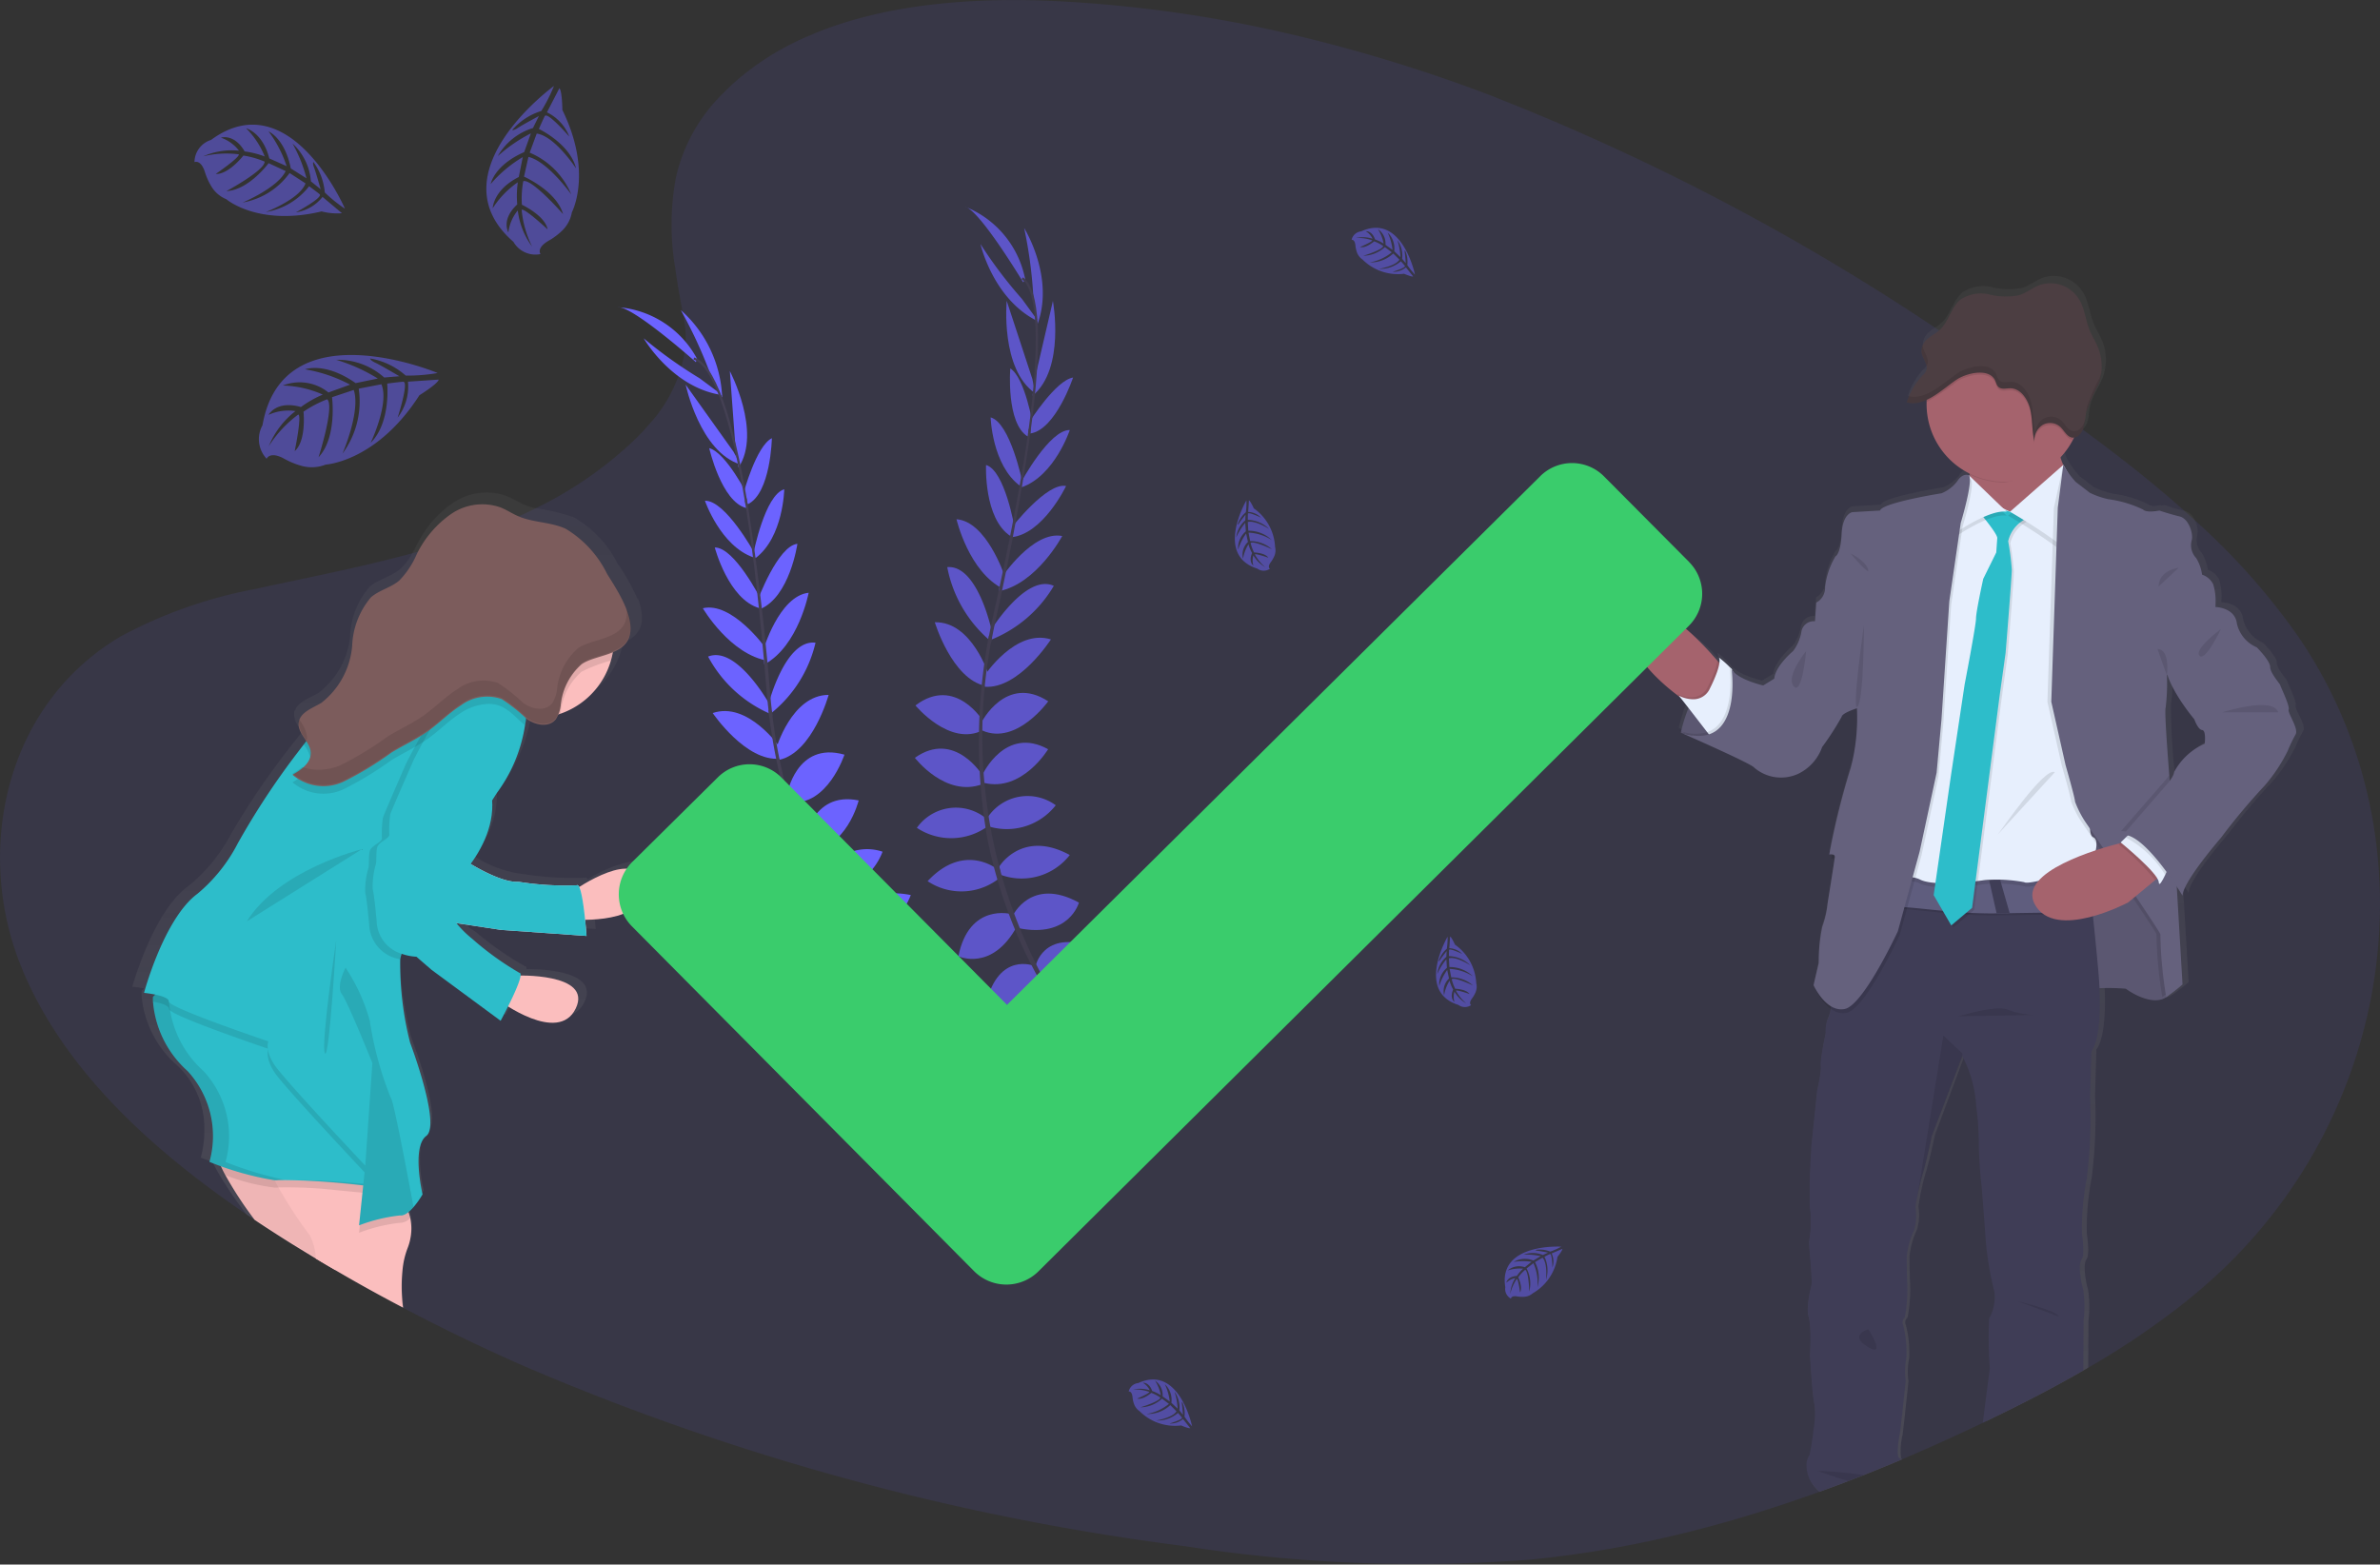 <svg xmlns="http://www.w3.org/2000/svg" xmlns:xlink="http://www.w3.org/1999/xlink" width="131.551" height="86.482" viewBox="0 0 131.551 86.482"><rect x="0" y="0" width="131.551" height="86.482" fill="#333333" stroke="none"/><defs><style>.a,.m{fill:#6c63ff;}.a,.d,.k{opacity:0.1;}.b{fill:url(#a);}.c{fill:#65617d;}.e{fill:#a5636d;}.f{fill:#e7effd;}.g{fill:#3f3d56;}.h{fill:#5f5d7e;}.i{fill:#2dbdca;}.j{fill:#4c3e42;}.l{fill:#e6e8ec;}.n{fill:#444053;}.o{opacity:0.7;}.p{fill:url(#b);}.q{fill:#fbbebe;}.r{opacity:0.05;}.s{fill:none;}.t{fill:#f7cddd;}.u{fill:#7c5c5c;}.v{fill:#3acc6c;}.w{opacity:0.5;}</style><linearGradient id="a" x1="0.5" y1="1" x2="0.5" gradientUnits="objectBoundingBox"><stop offset="0" stop-color="gray" stop-opacity="0.251"/><stop offset="0.54" stop-color="gray" stop-opacity="0.122"/><stop offset="1" stop-color="gray" stop-opacity="0.102"/></linearGradient><linearGradient id="b" x1="0.5" y1="1" x2="0.5" y2="0" xlink:href="#a"/></defs><g transform="translate(0.05 -0.017)"><path class="a" d="M147.381,143.221q-.616.541-1.259,1.052c-.072.058-.147.114-.22.174a44.217,44.217,0,0,1-4.808,3.248l-.313.182c-.076.046-.15.088-.229.131-1.747,1.008-3.559,1.937-5.393,2.816l-.019.01L135,150.9q-2.218,1.063-4.5,2.035l-.037.014q-1.03.434-2.061.845c-.28.114-.562.221-.844.33-.53.2-1.061.4-1.6.593l-.066.025-.114.04-.143.053q-2.1.749-4.248,1.383l-.025.007q-1.5.437-3.021.809l-.139.034c-1.488.359-3,.669-4.522.916l-.35.056q-1.669.262-3.361.428a82.944,82.944,0,0,1-19.059-.74,136.309,136.309,0,0,1-36.733-10.035q-3.3-1.46-6.465-3.125c-.017-.009-.032-.018-.049-.026q-1.9-1-3.742-2.078c-.361-.208-.719-.421-1.075-.635q-.657-.4-1.308-.8-.859-.536-1.717-1.1l-.268-.179-.1-.07c-.145-.1-.288-.195-.433-.293-5.38-3.663-10.178-8.1-12.444-13.658-2.619-6.411-.943-14.538,5.544-18.327a25.771,25.771,0,0,1,7.441-2.6l.268-.06c.443-.1.886-.191,1.327-.285,1.544-.327,3.1-.652,4.634-1.015h0c.8-.189,1.595-.387,2.383-.6l.323-.089a38.586,38.586,0,0,0,5.565-1.96h.011q.29-.129.572-.267c.121-.057.243-.114.364-.177A21.563,21.563,0,0,0,60.6,96.438c.127-.128.251-.259.371-.389.093-.1.184-.2.272-.308a7.822,7.822,0,0,0,2.027-4.262h0a5.494,5.494,0,0,0-.069-1.537c-.18-.96-.354-1.9-.482-2.817a14.437,14.437,0,0,1,.011-4.958h0a9.332,9.332,0,0,1,2.565-4.688q.331-.343.713-.687a15.028,15.028,0,0,1,3.964-2.5l.539-.229c4.016-1.626,8.841-1.964,13.349-1.74a72.822,72.822,0,0,1,12.507,1.74c.326.073.652.15.976.229a86.7,86.7,0,0,1,10.3,3.186,127.908,127.908,0,0,1,24.706,12.894l.229.149q.483.315.96.632.924.612,1.832,1.233l.409.278q.3.206.6.413L137,93.5h0a.674.674,0,0,1,.082.058l.522.362c.3.211.6.422.9.635h0l.646.458c.134.1.269.191.4.288l.687.5.153.114c.032.023.064.046.1.071l.019.013c1.861,1.366,3.678,2.782,5.38,4.282l.22.195.023.021c.185.165.371.332.553.5a37.269,37.269,0,0,1,5.843,6.6C160,118.7,157.783,134.078,147.381,143.221Z" transform="translate(-25.44 -72.24)"/><path class="b" d="M847.686,229.218c.073-.2-.474-1.3-.474-1.36s-.572-.67-.572-1.015-.748-1.087-.748-1.087a1.9,1.9,0,0,1-1.115-1.323c-.11-.906-1.163-.925-1.2-.926,0,0,0-.082.007-.208a3.029,3.029,0,0,0-.135-1.06,1.076,1.076,0,0,0-.62-.528,2.39,2.39,0,0,0-.33-.924,1.04,1.04,0,0,1-.254-.98,1.3,1.3,0,0,0-.143-.846.866.866,0,0,0-.533-.5h-.019c-.524-.127-1.112-.322-1.112-.322s-.06.011-.148.024l-.073-.024a3.278,3.278,0,0,1-.382.048.475.475,0,0,1-.31-.1,6.29,6.29,0,0,0-1.936-.58,4.6,4.6,0,0,1-1.06-.363l-.784-.6a5,5,0,0,1-.687-.948l-.009-.013h0a3.133,3.133,0,0,1-.144-.4c-.008-.025-.014-.05-.022-.078h0a4.362,4.362,0,0,0,.436-.536v-.006c.036-.049.069-.1.1-.155q.072-.114.137-.237c.018-.035.036-.072.054-.106a.459.459,0,0,0,.115-.019l.049-.018a.581.581,0,0,0,.126-.079l.037-.033a.893.893,0,0,0,.229-.351c.013-.039.024-.079.033-.114a.168.168,0,0,1,.01-.041c0-.013.013-.055.017-.084l.007-.046a.47.47,0,0,1,.014-.081.158.158,0,0,0,0-.047c0-.033.009-.069.013-.1.016-.129.03-.256.057-.382a.011.011,0,0,0,0-.006,2.926,2.926,0,0,1,.27-.7c.115-.221.24-.438.343-.666h0c.03-.065.058-.132.084-.2s.05-.147.073-.221a.31.31,0,0,1,.016-.068,1.6,1.6,0,0,0,.037-.164.6.6,0,0,0,.014-.072c.014-.076.023-.151.03-.229a2.807,2.807,0,0,0-.188-1.274c-.136-.343-.343-.647-.48-.987-.209-.516-.264-1.1-.521-1.592a1.9,1.9,0,0,0-2.275-.926c-.4.147-.741.434-1.145.563a3.785,3.785,0,0,1-1.675-.036,2.082,2.082,0,0,0-1.626.28c-.516.42-.658,1.21-1.145,1.67a2.631,2.631,0,0,1-.381.286c-.1.068-.2.134-.291.211a1.085,1.085,0,0,0-.338.458.366.366,0,0,0-.013.039.348.348,0,0,0-.013.047.464.464,0,0,1-.008.054.2.2,0,0,0,0,.038.663.663,0,0,0,0,.082h0v.014a.524.524,0,0,0,.015.092v.025a.466.466,0,0,0,.023.076.051.051,0,0,1,0,.015.834.834,0,0,0,.033.082.135.135,0,0,0,.016.041.15.15,0,0,1,.016.034,2.171,2.171,0,0,1,.169.42.477.477,0,0,1-.017.279.446.446,0,0,1-.073.122,1.518,1.518,0,0,1-.128.142,3.789,3.789,0,0,0-.825,1.32c-.021.056-.04.114-.058.171h0l.024.007.024.006a.8.8,0,0,0,.136.029.834.834,0,0,0,.092.01,1.419,1.419,0,0,0,.373-.03.559.559,0,0,0,.061-.014h0l.018-.006h.011a1.983,1.983,0,0,0,.3-.1c.023-.01.047-.019.07-.031v.426a4.308,4.308,0,0,0,2.193,3.5c.065.038.13.073.2.106.006.039.012.079.016.114s.009.065.013.1l-.05-.047a.333.333,0,0,0-.136-.027.437.437,0,0,0-.218.056.8.8,0,0,0-.285.278,2.029,2.029,0,0,1-.9.687s-3.32.525-3.45.96l-1.552.092s-.548.072-.6,1.215v.026c-.008.136-.018.258-.031.366v.016c-.1.761-.314.843-.314.843a4.333,4.333,0,0,0-.585,1.7.052.052,0,0,1,0,.014h0a.747.747,0,0,1-.015.235,1.03,1.03,0,0,1-.479.617l-.072,1.03a.7.7,0,0,0-.767.617,2.443,2.443,0,0,1-.458,1.03s-1,.835-1.059,1.541l-.622.381s-1.441-.326-1.771-.907c0,0-.039-.039-.1-.1l-.009-.014a.021.021,0,0,0,0,.007,5.049,5.049,0,0,0-.6-.532.447.447,0,0,1,.03.293l-.108-.114-.287-.321s-.411-.385-.989-.844h0q-.2-.158-.418-.323a5.929,5.929,0,0,0-2.29-1.188c-.014-.027-.069-.235-.2-.235a.218.218,0,0,0-.142.07,1.9,1.9,0,0,0-.013,2.793l.15.14.465.435,1.568,1.465c.02.014.038.029.057.041l.093.114.072.093.125.159.18.229c-.009.024-.02.047-.028.07-.068.165-.126.325-.174.472v.016c-.011.037-.023.071-.033.105a.143.143,0,0,1-.011.035c-.011.034-.021.069-.031.1a.48.48,0,0,0-.016.06.347.347,0,0,1-.011.035c-.052.182-.084.322-.1.4l-.121-.038.115.052a.129.129,0,0,1,0,.019l-.007.037c.036.017.073.033.115.049l.026.011.449.2h0c.09.04.189.082.294.131s.187.084.288.127h0a26.307,26.307,0,0,1,2.932,1.422,2.308,2.308,0,0,0,2.484.343,2.615,2.615,0,0,0,1.331-1.47,15.25,15.25,0,0,0,1.1-1.685c.027-.167.517-.356.744-.435l.022-.007.092-.03v.277a14.049,14.049,0,0,1-.167,2.428.016.016,0,0,0,0,.007,2.64,2.64,0,0,1-.182.607,41.969,41.969,0,0,0-1.2,4.824h.018a.531.531,0,0,1,.137-.007c-.016.073-.026.13-.034.169s-.011.058-.011.058h.014a.526.526,0,0,1,.133-.008.276.276,0,0,1,.045.006.71.71,0,0,1-.011.082v.029s-.007.035-.009.055c-.095.655-.37,2.359-.37,2.359a5.393,5.393,0,0,1-.293,1.268,3.143,3.143,0,0,0-.153.916c0,.057-.008.114-.013.174-.03.485-.034.94-.034.94l-.008.03-.269,1.22c0,.011.009.022.015.033h0c.019.037.05.1.1.177h0l.014.03a3.406,3.406,0,0,0,.634.893,1.639,1.639,0,0,0,.192.164h0a.2.2,0,0,1-.008.04c0,.011-.007.044-.01.064a1.855,1.855,0,0,1-.129.458,1.53,1.53,0,0,0-.132.5h0a2.3,2.3,0,0,0-.011.371l-.015.068h0c-.04.187-.155.734-.216,1.179-.015.1-.029.2-.037.292a1.393,1.393,0,0,0,0,.255,2.094,2.094,0,0,1-.023.428.965.965,0,0,1-.015.126c-.062.4-.164.825-.164.825l-.328,3.154v.187a.358.358,0,0,1-.007.082c0,.074-.011.163-.019.266a1.013,1.013,0,0,1-.007.114.6.6,0,0,1-.007.109v.06a.536.536,0,0,1-.006.09.441.441,0,0,0,0,.087v.081c-.01.168-.022.35-.03.535v.176a1.317,1.317,0,0,1-.008.176v1.165a3.363,3.363,0,0,0,.027.364c.013.089.022.183.026.279v.133q0,.033,0,.066v.513c-.029.394-.083.713-.09.764h0v.108c0,.029.007.065.01.105v.057h0a.223.223,0,0,0,.007.066c.007.023,0,.022,0,.034,0,.041.007.084.011.128s.01.093.014.141l.007.09c0,.043.009.089.013.134v.046c0,.031.007.061.009.093l.01.141c0,.031.007.063.009.094a.315.315,0,0,1,0,.048l.015.185a.491.491,0,0,0,.006.092,1.429,1.429,0,0,0,.011.143c0,.046,0,.105.008.153a.988.988,0,0,1,.007.14,1.945,1.945,0,0,1,0,.388c-.03.13-.126.5-.181.892,0,.036-.01.071-.014.108a.389.389,0,0,0,0,.064l-.007.086c0,.069-.008.139-.008.206a1.587,1.587,0,0,0,.052.458,2.173,2.173,0,0,1,.057.3.155.155,0,0,0,.006.05c0,.037.008.074.011.114s.006.078.008.114c0,.08.007.163.01.246v.166c.008.483-.015.956-.022,1.077v.03s.115,2.032.237,2.683c.016.086.027.173.036.262a.593.593,0,0,0,.006.1,5.108,5.108,0,0,1-.078,1.126,12.375,12.375,0,0,1-.182,1.4.893.893,0,0,0-.164.54v.009a1.763,1.763,0,0,0,.6,1.355l.055.054.066-.025c.536-.191,1.067-.39,1.6-.593.282-.109.563-.218.844-.33q1.039-.411,2.061-.845h0a.131.131,0,0,1-.065-.082,3.725,3.725,0,0,1,.084-1.277c.032-.133.328-2.957.328-2.957a3.657,3.657,0,0,1,.037-1.267,6.049,6.049,0,0,0-.183-1.851.327.327,0,0,1,.092-.4,8.059,8.059,0,0,0,.128-2.158s-.018-.98-.018-1.234a4.526,4.526,0,0,1,.419-1.488,2.917,2.917,0,0,0,.074-1.271h0l.011-.073a.736.736,0,0,1,.016-.1l.017-.1a13.477,13.477,0,0,1,.355-1.574c.238-.761.512-2.1.512-2.1l1.6-4.282h0l.053-.133.019-.053a6.958,6.958,0,0,1,.784,2.793,16.171,16.171,0,0,1,.148,2.049,24.689,24.689,0,0,0,.164,2.484s.236,2.939.236,3.064a17.851,17.851,0,0,0,.476,2.73,2.412,2.412,0,0,1-.292,1.505,23.3,23.3,0,0,0,.037,2.775s-.276,2.1-.33,2.538c-.01.079-.026.2-.043.343,1.832-.879,3.646-1.808,5.393-2.816l.229-.13.013-2.6a6.575,6.575,0,0,0-.018-1.706c-.146-.491-.292-1.431-.09-1.685s.018-1.432.018-1.432a14.487,14.487,0,0,1,.274-3.1,27.152,27.152,0,0,0,.183-4.515l.072-2.557s.583-.552.458-3.41v-.1a4.8,4.8,0,0,1,1.463.026,2.914,2.914,0,0,0,1.913.616h0a.93.93,0,0,0,.35-.145,10.293,10.293,0,0,0,.916-.707l-.291-4.891h0l-.031-.544c.055.084.1.158.144.229.115.174.177.28.177.28,0-.761,2.156-3.227,2.156-3.227a35.19,35.19,0,0,1,2.446-2.9,9.263,9.263,0,0,0,1.3-1.94,7.9,7.9,0,0,1,.438-.907C848.273,230.289,847.613,229.417,847.686,229.218Zm-6.428,3.481a1.136,1.136,0,0,1-.243.489c-.009-.114-.018-.221-.027-.335v-.03a37.158,37.158,0,0,1-.2-3.715,4.411,4.411,0,0,0,.076-.936h0c.008-.438,0-.856,0-.856h0l.021-.029a9.147,9.147,0,0,0,1.512,2.479s.2.58.438.6.145.761.145.761a.863.863,0,0,0-.311.114,2.732,2.732,0,0,0-.323.219h0A3.558,3.558,0,0,0,841.258,232.7Z" transform="translate(-720.844 -190.202)"/><path class="c" d="M837,398.85s.666-3.491,2.807-3.51l1.566,3.221-1.053.715A9.8,9.8,0,0,1,837,398.85Z" transform="translate(-744.142 -358.339)"/><path class="d" d="M841.368,398.583l-1.048.72a12.378,12.378,0,0,1-2.736-.229,3.128,3.128,0,0,1-.584-.2.212.212,0,0,1,.011-.056.086.086,0,0,1,0-.014,7.94,7.94,0,0,1,.405-1.282c.065-.157.141-.318.221-.48A3.277,3.277,0,0,1,839,395.557a1.858,1.858,0,0,1,.713-.187h.1l.036.071.529,1.089Z" transform="translate(-744.142 -358.365)"/><path class="c" d="M1017.817,472.879a12.04,12.04,0,0,1,2.447-.054c.2.161,1.475.99,2.232.468s.252-2.34.252-2.412-.072-2.646-.072-2.646l-1.35-1.818-1.692-3.185-3.455-.343.089,5.057-.017,2.592Z" transform="translate(-902.81 -418.156)"/><path class="d" d="M1017.817,472.879a12.04,12.04,0,0,1,2.447-.054c.2.161,1.475.99,2.232.468s.252-2.34.252-2.412-.072-2.646-.072-2.646l-1.35-1.818-1.692-3.185-3.455-.343.089,5.057-.017,2.592Z" transform="translate(-902.81 -418.156)"/><path class="e" d="M817.856,368.886s-.177,2.2-1.551,2.23a10.757,10.757,0,0,1-.909-.624c-1.2-.9-3.108-2.627-2.581-4.236.755-2.3,4.427,1.946,4.427,1.946l.283.316Z" transform="translate(-722.645 -331.979)"/><path class="d" d="M837.635,391.66s-.177,2.2-1.551,2.23a10.757,10.757,0,0,1-.909-.624l-.115-.15a1.789,1.789,0,0,0,.75.2,1,1,0,0,0,.979-.617,7.961,7.961,0,0,0,.379-.871,2.626,2.626,0,0,0,.137-.54Z" transform="translate(-742.424 -354.753)"/><path class="f" d="M837.873,394.229l-.308-.4-1.03-1.334-.535-.681a1.787,1.787,0,0,0,.749.2,1,1,0,0,0,.979-.617,7.743,7.743,0,0,0,.379-.871c.171-.485.167-.735.106-.82a5.514,5.514,0,0,1,.6.529l.008.007.1.094.038.073.521,1.043v.043C839.521,391.832,839.7,393.932,837.873,394.229Z" transform="translate(-743.256 -353.345)"/><path class="g" d="M902.9,518.107a.526.526,0,0,0-.108-.071h-.009c-.215-.09-.018-1.207.018-1.351s.324-2.928.324-2.928a3.792,3.792,0,0,1,.037-1.259,6.147,6.147,0,0,0-.181-1.832.336.336,0,0,1,.09-.4,8.274,8.274,0,0,0,.126-2.142s-.017-.971-.017-1.224a4.465,4.465,0,0,1,.413-1.476,2.875,2.875,0,0,0,.072-1.259h0l.01-.073c.006-.026.01-.061.016-.1l.017-.1a.478.478,0,0,1,.013-.073c.01-.057.022-.114.034-.188.007-.041.015-.085.024-.128.026-.137.057-.289.09-.443.01-.048.022-.1.033-.145s.027-.114.042-.174c.009-.035.017-.07.027-.105.026-.105.055-.207.086-.3.229-.757.5-2.088.5-2.088l1.672-4.393.019-.053.053.1h0a6.739,6.739,0,0,1,.72,2.668,15.859,15.859,0,0,1,.144,2.033,24.1,24.1,0,0,0,.162,2.466s.229,2.915.229,3.04a17.986,17.986,0,0,0,.468,2.718,2.373,2.373,0,0,1-.288,1.488,22.973,22.973,0,0,0,.037,2.754s-.27,2.087-.325,2.518c-.011.1-.034.276-.058.488l.138-.065.02-.01c1.832-.879,3.646-1.807,5.393-2.816l.015-2.76a6.614,6.614,0,0,0-.017-1.692c-.143-.485-.289-1.422-.092-1.675s.02-1.421.02-1.421a14.507,14.507,0,0,1,.269-3.077,27.2,27.2,0,0,0,.181-4.482l.071-2.537s.587-.56.449-3.481c-.015-.311-.038-.649-.07-1.018-.1-1.1-.2-2.1-.292-2.965-.008-.074-.016-.148-.024-.219-.009-.1-.021-.191-.03-.284-.022-.2-.042-.383-.063-.562-.007-.053-.013-.1-.018-.156q-.045-.385-.084-.71c-.009-.085-.021-.168-.03-.247-.015-.115-.029-.229-.041-.335a.594.594,0,0,0-.01-.076.96.96,0,0,0-.016-.132c-.059-.467-.095-.722-.095-.722h-.016l-1.81.016-3.95.038h-.116l-2.061.02H905l-.989.01h-.168l-2.061.019h-.125l-.846,3.487-1.727,3.96s-.026.434-.087.857v.025a.082.082,0,0,1-.007.041.3.3,0,0,0-.01.064,2.225,2.225,0,0,1-.145.56,1.4,1.4,0,0,0-.115.395,2.312,2.312,0,0,0-.026.438h0v.024s-.137.624-.218,1.155c-.015.1-.029.2-.037.292a1.846,1.846,0,0,0-.016.335,1.9,1.9,0,0,1-.013.343.967.967,0,0,1-.015.126c-.056.421-.169.893-.169.893l-.325,3.132s0,.007,0,.01v.13a.358.358,0,0,1-.007.082c0,.074-.011.163-.019.266a1.013,1.013,0,0,1-.007.114.6.6,0,0,1-.007.109v.06a.525.525,0,0,1-.006.09.441.441,0,0,0,0,.087v.081c-.009.168-.021.35-.029.535v.176a1.336,1.336,0,0,1-.008.176v1.174a3.08,3.08,0,0,0,.027.382c.011.085.021.172.026.261v.712c-.029.394-.082.713-.09.763h0v.108c0,.029.007.065.01.105v.057h0a.223.223,0,0,0,.007.066c.007.023,0,.022,0,.034,0,.041.007.084.011.128s.009.093.014.141l.007.09c0,.044.009.089.013.134v.046c0,.031.007.061.009.093l.01.141c0,.031.007.063.009.094v.048l.015.185a.492.492,0,0,0,.006.092c0,.048.007.1.011.143s0,.105.008.153a.969.969,0,0,1,.007.14,2.01,2.01,0,0,1,0,.375,8.763,8.763,0,0,0-.178.9c0,.035-.01.071-.014.108a.389.389,0,0,0,0,.064l-.007.086c0,.069-.008.138-.008.206a1.574,1.574,0,0,0,.052.432,2.44,2.44,0,0,1,.063.38c.009.073.015.151.02.229s.007.163.01.246v.166c.007.544-.023,1.064-.023,1.064a.085.085,0,0,0,0,.014v.009c.011.229.114,2.034.229,2.641a2.747,2.747,0,0,1,.04.325.58.58,0,0,0,.006.1,5.248,5.248,0,0,1-.081,1.052,12.567,12.567,0,0,1-.222,1.4.977.977,0,0,0-.161.626v.009a1.779,1.779,0,0,0,.594,1.259l.128.128c.536-.191,1.067-.39,1.6-.593.282-.109.563-.218.844-.33q1.039-.411,2.061-.845Z" transform="translate(-797.84 -437.416)"/><path class="e" d="M979.032,281.876l-2.664,2.845s-3.418-1.374-3.059-1.832a2.667,2.667,0,0,0,.037-1.383c-.126-1-.4-2.145-.4-2.145s5.974-.972,5.47.037a1.653,1.653,0,0,0-.038,1.2A4.535,4.535,0,0,0,979.032,281.876Z" transform="translate(-864.529 -255.263)"/><path class="d" d="M978.42,279.36c-.183.367-.271.4-.157.8a4.425,4.425,0,0,1-3.01,1.755,4.263,4.263,0,0,1-1.907-.446c-.126-1-.4-2.145-.4-2.145S978.924,278.352,978.42,279.36Z" transform="translate(-864.529 -255.23)"/><path class="e" d="M964.217,233.485a4.284,4.284,0,1,1-8.567,0v-.062a4.283,4.283,0,1,1,8.567.062Z" transform="translate(-849.21 -211.191)"/><path class="d" d="M942.708,495.343c-.572,0-2.457.021-4.568.054h-.026l-.7.011H937.4c-2.5.04-4.97-.449-5.961-.356-2.106.2.756-1.946.756-1.946a17.629,17.629,0,0,0,4.8.485l.606-.032a25.758,25.758,0,0,0,4.841-.589C942.5,493.529,942.605,494.338,942.708,495.343Z" transform="translate(-827.081 -444.793)"/><path class="h" d="M942.708,494.4c-.572,0-2.457.019-4.568.054h-.026l-.7.011H937.4c-2.5.04-4.97-.449-5.961-.356-2.106.2.756-1.946.756-1.946a17.6,17.6,0,0,0,4.8.484l.606-.031a25.849,25.849,0,0,0,4.841-.59C942.5,492.589,942.605,493.4,942.708,494.4Z" transform="translate(-827.081 -443.96)"/><path class="d" d="M937.626,309.97l-3.312,1.548-2.554,19.756s1.511-.687,2.375-.252,3.527.037,3.527.037a7.951,7.951,0,0,1,2.231.108c.285.222,3.672-.9,3.672-.9s.611-1.368.143-1.583.144-2.343.144-2.343l-.287-14.253-.572-1.832-1.548-.935-1.583,1.259-.755.109Z" transform="translate(-828.055 -282.166)"/><path class="f" d="M937.626,308.094l-3.311,1.548L931.76,329.4s1.511-.687,2.375-.252,3.527.035,3.527.035a8.221,8.221,0,0,1,2.231.108c.285.215,3.672-.9,3.672-.9s.611-1.367.143-1.583.144-2.34.144-2.34l-.287-14.253-.572-1.832-1.548-.936-1.583,1.259-.755.108Z" transform="translate(-828.055 -280.51)"/><path class="d" d="M962.668,318.869s.955,1.133.936,1.368-.054.791-.054.791l-.714,1.458s-.4,1.818-.4,2.2-.63,3.653-.63,3.653l-.755,5.037-.955,6.605.972,1.674,1.152-.972,1.528-11.768.324-2.322s.343-4.175.343-4.606a14.719,14.719,0,0,0-.2-1.566,1.844,1.844,0,0,1,1.207-1.331c.972-.252-.072-.055-.072-.055l-.557-.45-.486.2S962.956,318.365,962.668,318.869Z" transform="translate(-853.15 -290.366)"/><path class="i" d="M961.674,317.928s.954,1.133.937,1.367-.055.792-.055.792l-.72,1.458s-.4,1.817-.4,2.194-.63,3.654-.63,3.654l-.757,5.037-.953,6.6.972,1.674,1.151-.972,1.528-11.767.324-2.322s.343-4.175.343-4.608a14.645,14.645,0,0,0-.2-1.565,1.83,1.83,0,0,1,1.205-1.332c.976-.252-.071-.054-.071-.054l-.559-.45-.485.2S961.963,317.424,961.674,317.928Z" transform="translate(-852.265 -289.533)"/><path class="d" d="M970.52,303.65s-.144.108-.18.828a14.37,14.37,0,0,1-.54,2.34s1.872-1.3,2.808-1.152Z" transform="translate(-861.74 -277.145)"/><path class="f" d="M970.52,301.76s-.144.109-.18.828a14.4,14.4,0,0,1-.54,2.34s1.872-1.3,2.808-1.152Z" transform="translate(-861.74 -275.471)"/><path class="d" d="M997.947,298.62,995,301.212a30.612,30.612,0,0,1,2.808,1.832c.324.356.648-3.527.648-3.527Z" transform="translate(-884.055 -272.691)"/><path class="f" d="M998.851,296.73l-2.951,2.592a30.6,30.6,0,0,1,2.807,1.832c.324.356.648-3.528.648-3.528Z" transform="translate(-884.852 -271.017)"/><path class="d" d="M910.586,303.439s-.324-.163-.63.306a2.049,2.049,0,0,1-.881.687s-3.276.522-3.4.954l-1.529.089s-.54.065-.591,1.21-.343,1.241-.343,1.241a4.266,4.266,0,0,0-.572,1.692.938.938,0,0,1-.487.864l2.254,5.843a10.929,10.929,0,0,1-.344,3.293,41.613,41.613,0,0,0-1.188,4.787s.324-.072.306.144-.4,2.573-.4,2.573a5.18,5.18,0,0,1-.287,1.259,9.174,9.174,0,0,0-.2,2.016l-.3,1.224s.687,1.529,1.729,1.313,2.933-4.3,2.933-4.3l1.205-4.408.936-4.356.27-2.951.432-6.533.63-4.319S910.841,303.744,910.586,303.439Z" transform="translate(-801.701 -276.934)"/><path class="c" d="M909.684,301.552s-.324-.161-.63.307a2.049,2.049,0,0,1-.883.687s-3.275.522-3.4.954l-1.529.09s-.54.072-.594,1.205-.344,1.242-.344,1.242a4.285,4.285,0,0,0-.572,1.692.937.937,0,0,1-.485.863l2.246,5.845a10.924,10.924,0,0,1-.343,3.293,41.56,41.56,0,0,0-1.187,4.787s.324-.072.306.144-.4,2.573-.4,2.573a5.18,5.18,0,0,1-.287,1.259,9.173,9.173,0,0,0-.2,2.016l-.286,1.229s.687,1.529,1.727,1.314,2.934-4.3,2.934-4.3l1.205-4.408.936-4.35.269-2.951.433-6.532.63-4.319S909.936,301.859,909.684,301.552Z" transform="translate(-800.904 -275.263)"/><path class="d" d="M840.5,397.7l-1.049.72a12.376,12.376,0,0,1-2.736-.229l-.581-.258-.115-.052.12.038a2.375,2.375,0,0,0,1.44.051c1.478-.5,1.314-2.936,1.259-3.488a.493.493,0,0,0-.011-.1.032.032,0,0,1,0-.007l.009.014a.657.657,0,0,0,.068.1.789.789,0,0,0,.066.07h0l.521,1.043v.043Z" transform="translate(-743.274 -357.48)"/><path class="c" d="M844.95,362l-.5.144-.072,1.03a.692.692,0,0,0-.756.612,2.5,2.5,0,0,1-.45,1.03s-.99.828-1.044,1.529l-.612.378s-1.422-.324-1.746-.9c0,0,.648,4.643-2.807,3.51,0,0,3.869,1.692,4.049,1.925a2.274,2.274,0,0,0,2.448.343,2.6,2.6,0,0,0,1.314-1.476,15.035,15.035,0,0,0,1.079-1.674c.035-.216.846-.468.846-.468l1.548-3.742Z" transform="translate(-744.107 -328.815)"/><path class="d" d="M1014.357,299.105l.522-2.375a2.7,2.7,0,0,0,.468.954c.239.18.774.594.774.594a4.5,4.5,0,0,0,1.043.361,6.279,6.279,0,0,1,1.908.572c.18.195.9.054.9.054s.594.2,1.116.324.774.99.665,1.331a1.041,1.041,0,0,0,.252.972,2.3,2.3,0,0,1,.324.916,1.056,1.056,0,0,1,.612.522,3.63,3.63,0,0,1,.126,1.259l-2.681,3.778a11.032,11.032,0,0,1-.072,1.781c-.108.324.378,5.831.378,5.831l.557,9.466a9.961,9.961,0,0,1-.9.7,22.5,22.5,0,0,1-.324-3.473c0-.126-4.157-6.227-4.157-6.227a5.582,5.582,0,0,1-.559-1.1c0-.2-.522-2.015-.522-2.015l-.789-3.5Z" transform="translate(-900.88 -271.017)"/><path class="c" d="M1024.947,304.353c0,.124-.007.206-.007.206l-2.68,3.778h0a11.005,11.005,0,0,1-.071,1.782c-.063.188.074,2.125.2,3.715.09,1.145.176,2.115.176,2.115l.236,4.016.321,5.451a10.08,10.08,0,0,1-.9.7,22.651,22.651,0,0,1-.324-3.474c0-.127-4.16-6.229-4.16-6.229a5.6,5.6,0,0,1-.557-1.1c0-.2-.522-2.016-.522-2.016l-.791-3.509.359-10.726.306-2.375a5.082,5.082,0,0,0,.687.954c.237.179.773.594.773.594a4.489,4.489,0,0,0,1.044.361,6.278,6.278,0,0,1,1.908.572c.181.195.9.054.9.054s.593.2,1.115.324.774.99.666,1.331a1.036,1.036,0,0,0,.252.972,2.32,2.32,0,0,1,.324.916,1.059,1.059,0,0,1,.612.522A3.1,3.1,0,0,1,1024.947,304.353Z" transform="translate(-902.536 -270.982)"/><path class="d" d="M905.54,782.741c-.28.115-.562.221-.844.33-.883-.258-1.707-.561-1.707-.561A23.451,23.451,0,0,1,905.54,782.741Z" transform="translate(-802.578 -701.188)"/><path class="d" d="M999.67,700.6s2.142.5,2.268.846Z" transform="translate(-888.191 -628.655)"/><path class="d" d="M923.59,714.12s-1.116.324-.036.972S923.59,714.12,923.59,714.12Z" transform="translate(-820.371 -640.627)"/><path class="d" d="M970.74,559.647c.126,0,2.088-.648,2.771-.359a4.548,4.548,0,0,0,1.531.287Z" transform="translate(-862.572 -503.453)"/><path class="d" d="M953.253,573.314l-.02.179-1.678,4.389s-.27,1.331-.5,2.087a13.65,13.65,0,0,0-.35,1.563l1.488-9.211Z" transform="translate(-844.826 -515.059)"/><path class="g" d="M987.048,499.035l-.7.011h-.022l-.409-1.814c.2-.009.4-.019.605-.032Z" transform="translate(-876.015 -448.539)"/><path class="e" d="M1013.932,480.646l-.448.37-1.491,1.233s-4.049,2.16-5.164.108c-.983-1.808,3.607-3.1,4.713-3.379.15-.038.236-.057.236-.057Z" transform="translate(-894.409 -432.351)"/><path class="d" d="M918.87,339.49s.791.361.971.864S918.87,339.49,918.87,339.49Z" transform="translate(-816.64 -308.882)"/><path class="d" d="M891.312,386.66s-1.152,1.4-.687,1.946S891.312,386.66,891.312,386.66Z" transform="translate(-791.531 -350.652)"/><path class="d" d="M1068.7,346.41s-1.08.108-1.116,1.044Z" transform="translate(-948.326 -315.01)"/><path class="d" d="M989.92,448.439c.115-.108,2.592-3.778,3.167-3.455Z" transform="translate(-879.557 -402.283)"/><path class="d" d="M964.217,233.52a4.267,4.267,0,0,1-.507,2.022h-.032c-.271-.057-.412-.373-.619-.572a.844.844,0,0,0-.972-.136.986.986,0,0,0-.477.924c-.137-.572-.094-1.189-.229-1.766s-.537-1.162-1.089-1.172c-.238,0-.515.088-.687-.09-.1-.108-.125-.277-.2-.408-.4-.638-1.595-.315-2.085.013a12.8,12.8,0,0,1-1.668,1.13,4.283,4.283,0,1,1,8.567.062Z" transform="translate(-849.21 -211.226)"/><path class="j" d="M950.929,214.319c.078.13.1.3.2.408.172.177.449.086.687.09.552.009.955.594,1.089,1.171s.09,1.191.229,1.766a.985.985,0,0,1,.477-.923.841.841,0,0,1,.971.136c.207.2.343.513.62.572s.533-.2.632-.49a7.737,7.737,0,0,0,.155-.9,11.965,11.965,0,0,1,.687-1.556,2.817,2.817,0,0,0-.018-2.01c-.135-.343-.335-.642-.473-.98-.206-.513-.261-1.091-.513-1.58a1.858,1.858,0,0,0-2.241-.916c-.391.148-.731.433-1.129.56a3.728,3.728,0,0,1-1.651-.034,2.042,2.042,0,0,0-1.6.278c-.509.417-.649,1.2-1.128,1.658-.2.192-.451.315-.663.492a.908.908,0,0,0-.371.73c.032.373.4.712.262,1.057a.836.836,0,0,1-.2.263,3.778,3.778,0,0,0-.871,1.482c.964.3,2.005-.761,2.76-1.259C949.336,214,950.535,213.68,950.929,214.319Z" transform="translate(-840.735 -193.337)"/><path class="d" d="M1050.875,480.637l-.448.37a13.144,13.144,0,0,0-2.017-1.972l.07-.068c.15-.038.236-.057.236-.057Z" transform="translate(-931.351 -432.342)"/><path class="f" d="M1052.14,475.538s-.161.4-.328.747-.343.661-.357.405c-.018-.5-2.105-2.2-2.105-2.2l.283-.275.329-.319Z" transform="translate(-932.183 -427.906)"/><path class="d" d="M1052.345,448.62l.236,4.016c-.559-.869-2.094-3.1-3.081-3.026l2.394-2.747a3.051,3.051,0,0,0,.275-.353C1052.259,447.652,1052.345,448.62,1052.345,448.62Z" transform="translate(-932.316 -403.651)"/><path class="d" d="M1054.362,475.538s-.161.4-.327.747a5.727,5.727,0,0,0-2.175-2.066l.328-.319Z" transform="translate(-934.406 -427.906)"/><path class="c" d="M1054.913,361l.648.5s1.08.018,1.187.916a1.879,1.879,0,0,0,1.1,1.314s.738.737.738,1.079.557.954.557,1.007.54,1.152.468,1.35.573,1.062.378,1.386a7.964,7.964,0,0,0-.431.9,9.1,9.1,0,0,1-1.279,1.925,34.344,34.344,0,0,0-2.411,2.879s-2.123,2.447-2.123,3.205c0,0-2.07-3.456-3.293-3.366l2.394-2.753s.413-.45.432-.72a3.527,3.527,0,0,1,1.692-1.566s.089-.738-.144-.756-.432-.594-.432-.594-1.584-1.872-1.6-3.06S1054.913,361,1054.913,361Z" transform="translate(-933.157 -327.93)"/><path class="d" d="M1088.226,376s-1.512,1.115-1.188,1.476S1088.226,376,1088.226,376Z" transform="translate(-965.517 -341.213)"/><path class="d" d="M1098.4,413.117s2.807-.9,3.091,0Z" transform="translate(-975.618 -373.726)"/><path class="d" d="M921.91,374.08s0,4.1-.351,4.508S921.91,374.08,921.91,374.08Z" transform="translate(-818.934 -339.513)"/><path class="d" d="M1067.11,385.63l.522,1.466S1067.839,385.657,1067.11,385.63Z" transform="translate(-947.91 -349.74)"/><g class="k" transform="translate(105.349 19.13)"><path d="M953.544,240.25c.132-.338-.213-.669-.259-1.03a.688.688,0,0,0-.057.325c.023.274.229.528.278.781a.45.45,0,0,0,.038-.076Z" transform="translate(-952.413 -239.22)"/><path d="M953.219,252.9c-.129-.572-.092-1.169-.222-1.735s-.537-1.163-1.089-1.172c-.238,0-.515.087-.687-.09-.1-.108-.125-.277-.2-.408-.394-.638-1.594-.315-2.085.013-.736.489-1.747,1.512-2.691,1.281-.045.109-.087.219-.122.332.964.3,2.006-.761,2.76-1.259.491-.326,1.69-.65,2.084-.011.078.131.1.3.2.408.172.177.449.086.687.09.552.009.955.594,1.089,1.171s.09,1.191.229,1.766A.976.976,0,0,1,953.219,252.9Z" transform="translate(-946.12 -247.998)"/><path d="M1010.877,273.754c-.1.286-.355.548-.632.49s-.412-.373-.619-.572a.845.845,0,0,0-.972-.135.979.979,0,0,0-.477.871.94.94,0,0,1,.424-.521.841.841,0,0,1,.971.136c.207.2.344.513.62.572s.533-.2.632-.49a2.521,2.521,0,0,0,.1-.517A1.619,1.619,0,0,1,1010.877,273.754Z" transform="translate(-1001.072 -269.523)"/><path d="M1033.44,251.688a10.515,10.515,0,0,0-.687,1.555c-.025.114-.039.229-.053.343a11.879,11.879,0,0,1,.687-1.55,2.714,2.714,0,0,0,.166-.746A2.593,2.593,0,0,1,1033.44,251.688Z" transform="translate(-1022.789 -249.908)"/></g><circle class="l" cx="0.045" cy="0.045" r="0.045" transform="translate(89.948 33.851)"/><path class="m" d="M497.7,583.558a2.86,2.86,0,0,1,2.568-.343s-.366.776-1.992.766Z" transform="translate(-443.683 -524.545)"/><path class="m" d="M495.92,588.09a2.867,2.867,0,0,0,.687,2.5s.572-.641-.077-2.133Z" transform="translate(-442.06 -529.024)"/><path class="m" d="M481.75,568.2s.047-1.279,2.942-.966a1.374,1.374,0,0,1-.95,1.251A1.662,1.662,0,0,1,481.75,568.2Z" transform="translate(-429.559 -510.508)"/><path class="m" d="M476.036,576s-1.2.437-.014,3.1a1.37,1.37,0,0,0,.9-1.29A1.671,1.671,0,0,0,476.036,576Z" transform="translate(-424.022 -518.318)"/><path class="m" d="M465.322,545.362s-.245-2.091,2.706-1.99c0,0,.282,1.891-2.167,2.474Z" transform="translate(-415.007 -489.422)"/><path class="m" d="M447.58,526.1s.313-2.394,3.281-1.8c0,0,.089,2.061-2.779,2.346Z" transform="translate(-399.3 -472.453)"/><path class="m" d="M434.35,505.48s.586-2.347,3.527-1.759a3.363,3.363,0,0,1-3.32,2.175Z" transform="translate(-387.585 -454.229)"/><path class="m" d="M421.76,484.573a2.645,2.645,0,0,1,3.408-1.814,3.434,3.434,0,0,1-3.205,2.217Z" transform="translate(-376.436 -435.662)"/><path class="m" d="M413.39,460.667s.395-2.957,3.046-2.41c0,0-.659,2.7-2.834,2.83Z" transform="translate(-369.024 -413.994)"/><path class="m" d="M405.35,437.938s.5-2.987,3.18-2.227c0,0-.933,2.84-2.976,2.633Z" transform="translate(-361.904 -393.979)"/><path class="m" d="M400.08,410.8s.854-3,2.91-3c0,0-.87,3.167-2.715,3.586Z" transform="translate(-357.238 -369.372)"/><path class="m" d="M396.45,385.968s.916-3.607,2.6-3.4a7.073,7.073,0,0,1-2.518,3.949Z" transform="translate(-354.023 -347.024)"/><path class="m" d="M393.86,361.672s.872-3.011,2.518-3.192c0,0-.56,2.95-2.451,3.962Z" transform="translate(-351.73 -325.698)"/><path class="m" d="M391.19,337.991s1.116-3.022,2.2-3.131c0,0-.422,2.95-2.077,3.615Z" transform="translate(-349.365 -304.782)"/><path class="m" d="M389.13,312.09s.633-3.261,1.71-3.57c0,0-.047,2.649-1.591,3.807Z" transform="translate(-347.541 -281.457)"/><path class="m" d="M384.42,286.882s.7-2.607,1.564-3.032c0,0-.058,3.043-1.335,3.654Z" transform="translate(-343.37 -259.611)"/><path class="m" d="M378.124,255.977l-.334-4.537s1.776,3.366.482,5.33Z" transform="translate(-337.499 -230.912)"/><path class="m" d="M355.683,225.415a25.248,25.248,0,0,0-1.6-3.444,6.819,6.819,0,0,1,2.289,4.839Z" transform="translate(-316.504 -204.815)"/><path class="m" d="M449.7,560.65s-2.1-.192-1.922,2.754c0,0,1.9.229,2.42-2.228Z" transform="translate(-399.468 -504.723)"/><path class="m" d="M430.233,540.08s-2.412.085-2.1,3.091c0,0,2.038.284,2.6-2.544Z" transform="translate(-382.055 -486.51)"/><path class="m" d="M406.918,520.307s-2.229-.943-3.528,1.759a3.37,3.37,0,0,0,3.738-1.339Z" transform="translate(-360.169 -468.859)"/><path class="m" d="M394.261,498.133a2.644,2.644,0,0,0-3.5,1.632,3.435,3.435,0,0,0,3.7-1.229Z" transform="translate(-348.985 -449.198)"/><path class="m" d="M383.667,473.956s-2.236-1.978-3.877.172c0,0,2.269,1.611,3.994.283Z" transform="translate(-339.27 -427.22)"/><path class="m" d="M376.425,449.037s-2.252-2.025-3.875.245c0,0,2.5,1.636,3.969.193Z" transform="translate(-332.859 -405.153)"/><path class="m" d="M373.238,417.592s-1.773-2.567-3.718-1.9c0,0,1.841,2.72,3.723,2.518Z" transform="translate(-330.176 -376.26)"/><path class="m" d="M370.7,391.286s-1.812-3.251-3.383-2.615a7.082,7.082,0,0,0,3.448,3.17Z" transform="translate(-328.228 -352.36)"/><path class="m" d="M368.191,367.82s-1.832-2.542-3.441-2.161c0,0,1.516,2.591,3.638,2.91Z" transform="translate(-325.952 -332.021)"/><path class="m" d="M373.067,339.5s-1.454-2.876-2.547-2.862c0,0,.757,2.882,2.475,3.355Z" transform="translate(-331.062 -306.358)"/><path class="m" d="M368.487,316.927s-1.6-2.908-2.727-2.87c0,0,.861,2.506,2.687,3.133Z" transform="translate(-326.846 -286.36)"/><path class="m" d="M369.984,291.322s-1.21-2.411-2.144-2.652c0,0,.672,2.968,2.047,3.308Z" transform="translate(-328.688 -263.88)"/><path class="m" d="M359.1,261.7l-2.64-3.7s.783,3.723,3.031,4.413Z" transform="translate(-318.611 -236.721)"/><path class="m" d="M339.281,237.838a24.957,24.957,0,0,1-3.091-2.208s1.587,2.747,4.339,3.135Z" transform="translate(-300.661 -216.911)"/><path class="m" d="M328.11,223.633s-3.45-3.071-4.3-3.036a5.439,5.439,0,0,1,4.373,2.862Z" transform="translate(-289.699 -203.6)"/><path class="n" d="M363.24,253.021l-.121.021c-.813-4.871-1.832-7.729-2.879-8.047l.036-.114C361.382,245.214,362.407,248.031,363.24,253.021Z" transform="translate(-321.958 -225.103)"/><path class="n" d="M386.559,324.871l-.182.023c-.056-.458-.1-.923-.142-1.387-.33-4.045-.743-7.756-1.205-10.532l.1-.135c.458,2.781.958,6.6,1.289,10.646C386.456,323.954,386.5,324.42,386.559,324.871Z" transform="translate(-343.911 -285.283)"/><path class="n" d="M411.53,436.917a23.872,23.872,0,0,1-6.792-4.636,26.6,26.6,0,0,1-5.088-6.653,31.031,31.031,0,0,1-3.22-10.678l.195.082A28.146,28.146,0,0,0,404.9,432.1a23.686,23.686,0,0,0,6.72,4.594Z" transform="translate(-354.006 -375.704)"/><g class="o" transform="translate(50.519 11.444)"><path class="m" d="M548.25,573.236a2.866,2.866,0,0,1,2.553.434s-.58.633-2.129.139Z" transform="translate(-538.965 -527.201)"/><path class="m" d="M543.942,574.25a2.866,2.866,0,0,0-.085,2.589s.736-.443.561-2.06Z" transform="translate(-534.823 -528.212)"/><path class="m" d="M536.46,554.168s.426-1.208,3.091-.047a1.379,1.379,0,0,1-1.28.916A1.654,1.654,0,0,1,536.46,554.168Z" transform="translate(-528.525 -509.941)"/><path class="m" d="M527.318,558s-1.279.061-.934,2.952a1.374,1.374,0,0,0,1.24-.964A1.662,1.662,0,0,0,527.318,558Z" transform="translate(-519.55 -513.822)"/><path class="m" d="M525.35,528.513s.389-2.07,3.175-1.094c0,0-.294,1.889-2.8,1.717Z" transform="translate(-518.686 -486.511)"/><path class="m" d="M514.34,504.983s1.011-2.192,3.663-.739c0,0-.525,1.988-3.351,1.411Z" transform="translate(-508.937 -465.779)"/><path class="m" d="M507.93,481.835s1.259-2.066,3.892-.631a3.369,3.369,0,0,1-3.817,1.094Z" transform="translate(-503.261 -445.369)"/><path class="m" d="M502,458.018a2.644,2.644,0,0,1,3.795-.719,3.436,3.436,0,0,1-3.723,1.163Z" transform="translate(-498.009 -424.214)"/><path class="m" d="M499.83,432.654s1.259-2.707,3.622-1.394c0,0-1.434,2.385-3.549,1.858Z" transform="translate(-496.088 -401.272)"/><path class="m" d="M499.2,408.473s1.362-2.7,3.7-1.179c0,0-1.737,2.434-3.627,1.622Z" transform="translate(-495.53 -379.955)"/><path class="m" d="M500.76,382.317s1.708-2.61,3.67-2c0,0-1.773,2.766-3.663,2.617Z" transform="translate(-496.911 -356.4)"/><path class="m" d="M503.058,356.833s1.946-3.172,3.489-2.469a7.083,7.083,0,0,1-3.577,3.021Z" transform="translate(-498.868 -333.407)"/><path class="m" d="M507.707,333.193s1.729-2.613,3.352-2.3c0,0-1.411,2.65-3.519,3.054Z" transform="translate(-502.915 -312.691)"/><path class="m" d="M513.452,309.17s1.965-2.554,3.036-2.334c0,0-1.281,2.69-3.058,2.834Z" transform="translate(-508.131 -291.398)"/><path class="m" d="M518.35,282.8s1.574-2.925,2.7-2.9c0,0-.833,2.518-2.654,3.162Z" transform="translate(-512.488 -267.556)"/><path class="m" d="M522.6,256.99s1.44-2.28,2.395-2.43c0,0-.962,2.888-2.362,3.091Z" transform="translate(-516.251 -245.118)"/><path class="m" d="M524.072,222.019l1.03-4.429s.695,3.74-1.122,5.235Z" transform="translate(-517.473 -212.38)"/><path class="m" d="M520.407,186.156a25.033,25.033,0,0,0-.507-3.766s1.686,2.686.744,5.3Z" transform="translate(-513.86 -181.21)"/><path class="m" d="M504.184,537.846s-1.946-.809-2.654,2.061c0,0,1.741.789,2.976-1.407Z" transform="translate(-497.593 -495.882)"/><path class="m" d="M491.065,513.206s-2.327-.637-2.925,2.331c0,0,1.86.878,3.237-1.655Z" transform="translate(-485.736 -474.106)"/><path class="m" d="M477.182,488.063s-1.846-1.564-3.892.631a3.369,3.369,0,0,0,3.967-.167Z" transform="translate(-472.586 -451.413)"/><path class="m" d="M471.927,462.846a2.642,2.642,0,0,0-3.827.52,3.434,3.434,0,0,0,3.9-.074Z" transform="translate(-467.99 -429.033)"/><path class="m" d="M470.892,435.25s-1.547-2.554-3.752-.99c0,0,1.686,2.214,3.728,1.458Z" transform="translate(-467.14 -403.798)"/><path class="m" d="M471.178,409.4s-1.548-2.6-3.778-.916c0,0,1.9,2.307,3.732,1.366Z" transform="translate(-467.37 -380.917)"/><path class="m" d="M479.743,375.65s-.928-2.976-2.983-2.925c0,0,.949,3.146,2.8,3.518Z" transform="translate(-475.659 -349.756)"/><path class="m" d="M485.222,349.571s-.763-3.643-2.452-3.5a7.077,7.077,0,0,0,2.349,4.051Z" transform="translate(-480.981 -326.149)"/><path class="m" d="M489.9,326.091s-.993-2.976-2.643-3.091c0,0,.678,2.926,2.608,3.861Z" transform="translate(-484.957 -305.724)"/><path class="m" d="M503.047,300.268s-.532-3.178-1.581-3.488c0,0-.135,2.976,1.366,3.94Z" transform="translate(-497.533 -282.505)"/><path class="m" d="M505.469,277.359s-.667-3.253-1.749-3.549c0,0,.076,2.648,1.633,3.79Z" transform="translate(-499.533 -262.165)"/><path class="m" d="M514.307,253.332s-.438-2.661-1.259-3.172c0,0-.242,3.035.97,3.768Z" transform="translate(-507.775 -241.222)"/><path class="m" d="M512.684,221.831l-1.418-4.321s-.361,3.788,1.581,5.116Z" transform="translate(-506.191 -212.309)"/><path class="m" d="M501.1,193.139a24.477,24.477,0,0,1-2.289-3.029s.7,3.091,3.205,4.284Z" transform="translate(-495.185 -188.046)"/><path class="m" d="M494.6,176.258s-2.38-3.96-3.205-4.178a5.429,5.429,0,0,1,3.32,4.034Z" transform="translate(-488.614 -172.08)"/><path class="n" d="M519.156,214.828l-.121-.017c.673-4.891.547-7.925-.355-8.54l.07-.1C519.706,206.821,519.847,209.814,519.156,214.828Z" transform="translate(-512.78 -202.268)"/><path class="n" d="M502.521,290.506l-.181-.033c.082-.452.175-.916.278-1.367.888-3.96,1.6-7.625,1.982-10.417l.136-.1c-.385,2.792-1.049,6.587-1.939,10.551C502.7,289.6,502.6,290.056,502.521,290.506Z" transform="translate(-498.311 -266.397)"/><path class="n" d="M506.451,404.7a23.846,23.846,0,0,1-5.1-6.446,26.566,26.566,0,0,1-2.884-7.867,31.069,31.069,0,0,1,.1-11.152l.161.136a28.147,28.147,0,0,0,2.824,18.753,23.609,23.609,0,0,0,5.049,6.384Z" transform="translate(-494.473 -355.526)"/></g><path class="p" d="M117.174,332.821a4.346,4.346,0,0,1-.835.25,8.383,8.383,0,0,1-1.514.143c.015.134.026.259.038.372.027.311.044.525.044.525l-.537-.037-4.428-.3-2.589-.383a4.823,4.823,0,0,0,.406.477,2.142,2.142,0,0,0,.517.4,17.083,17.083,0,0,0,2.74,1.909c.057,0,.076.057.066.148.983,0,4.041.143,3.193,1.845a1.356,1.356,0,0,1-.695.677c-.981.416-2.461-.332-3.224-.791-.074.145-.145.28-.208.4-.129.244-.22.405-.22.405l-.077-.055-3.929-2.8-.861-.73a3,3,0,0,1-.745-.129h0l-.114-.037a.219.219,0,0,0-.013.031,1.6,1.6,0,0,0-.07.275v.041a3.216,3.216,0,0,0-.032.322c0,.073-.006.151-.006.229a21.573,21.573,0,0,0,.618,4.065s1.62,4.131,1.045,5.085h0a.429.429,0,0,1-.114.124,1.137,1.137,0,0,0-.387.718,7.273,7.273,0,0,0,.161,2.556s-.034.057-.093.146a4.427,4.427,0,0,1-.426.572c-.024.027-.049.056-.076.082a2,2,0,0,1-.229.206c.015.045.031.09.047.14s.037.126.053.195a2.791,2.791,0,0,1-.143,1.684,4.639,4.639,0,0,0-.288,1.21h0a9.257,9.257,0,0,0,.058,2.278c-.017-.009-.032-.018-.049-.026q-1.9-.993-3.744-2.073c-.361-.208-.719-.421-1.075-.635q-.657-.4-1.308-.8-.859-.536-1.717-1.1l-.268-.179-.1-.07c-.145-.1-.288-.195-.433-.293a21.983,21.983,0,0,1-1.619-2.4c-.081-.145-.155-.284-.215-.411v-.007l-.039-.084-.161-.057h0c-.3-.107-.5-.181-.5-.181h0a5.616,5.616,0,0,0,.2-1.568,4.749,4.749,0,0,0-1.469-3.505,5.757,5.757,0,0,1-2-3.882v-.114a1.435,1.435,0,0,1,.007-.157l.133-.127c-.337-.068-.652-.1-.652-.1s1.152-4.167,3.091-5.558a9.1,9.1,0,0,0,2.327-2.814,42.641,42.641,0,0,1,3.466-5.081l.349-.441.1-.129.022-.026.027-.037q-.071-.108-.144-.213l-.032-.047a1.165,1.165,0,0,1-.262-.732v-.066a.881.881,0,0,1,.025-.135.129.129,0,0,0,.014.021c.164-.476.794-.687,1.259-.95a4.456,4.456,0,0,0,1.8-3.217,4.371,4.371,0,0,1,1.089-2.695c.488-.4,1.145-.536,1.638-.935a3.07,3.07,0,0,0,.7-.894c.114-.195.213-.4.319-.591a5.959,5.959,0,0,1,1.977-2.229,3.285,3.285,0,0,1,2.854-.378c.358.136.687.343,1.03.5a4.014,4.014,0,0,0,.655.2,11.492,11.492,0,0,1,2.093.5,6.1,6.1,0,0,1,2.4,2.518,12,12,0,0,1,1.138,2.026v-.079a2.907,2.907,0,0,1,.229,1.053,1.6,1.6,0,0,1-.049.458,1.312,1.312,0,0,1-.712.816l-.054.026a2.291,2.291,0,0,1-.222.1c-.011.063-.024.127-.038.189-.006.026-.013.054-.019.08-.015.064-.032.127-.05.19a4.4,4.4,0,0,1-1.374,2.1,4.616,4.616,0,0,1-1.536.87c-.04.014-.082.024-.122.037a.988.988,0,0,1-.144.267.773.773,0,0,1-.156.15.942.942,0,0,1-.114.066.153.153,0,0,1-.031.015,1.5,1.5,0,0,1-1.374-.237c-.021-.014-.04-.03-.06-.045a1.314,1.314,0,0,1-.022.2c-.011.071-.019.115-.032.174s-.017.088-.025.131-.014.071-.021.1l-.014.058a8.993,8.993,0,0,1-1.275,3.1,4.431,4.431,0,0,1-.29.39l-.284.433v.058a4.927,4.927,0,0,1-.736,2.723,7.935,7.935,0,0,1-.509.766l.064.038a6.2,6.2,0,0,0,2.7.959,17.583,17.583,0,0,0,3.372.195c.048-.028.1.01.139.092a6.992,6.992,0,0,1,2.5-1.012.975.975,0,0,1,1.219.916A1.446,1.446,0,0,1,117.174,332.821Z" transform="translate(-82.034 -282.744)"/><path class="q" d="M137.32,626a2.509,2.509,0,0,1,.165,2.2,5.591,5.591,0,0,0-.28,2.2c-.361-.208-.719-.421-1.075-.635q-.657-.4-1.308-.8-.859-.536-1.717-1.1l-.268-.179-.1-.07a.215.215,0,0,0-.033-.046,20.777,20.777,0,0,1-1.579-2.418c-.1-.178-.18-.343-.246-.495v-.008a.963.963,0,0,1-.134-.551,1.129,1.129,0,0,1,.555-.687c.659-.344,1.717-.026,2.763.479a19.107,19.107,0,0,1,2.58,1.572l.093.068.009.007c.343.244.543.405.543.405A.561.561,0,0,1,137.32,626Z" transform="translate(-118.722 -560.181)"/><path class="r" d="M135.844,624.679a2.509,2.509,0,0,1,.165,2.2,5.6,5.6,0,0,0-.28,2.2q-.54-.315-1.075-.636-.658-.4-1.308-.8c-.572-.358-1.145-.725-1.711-1.1l-.268-.179-.1-.07a.246.246,0,0,0-.033-.046,20.582,20.582,0,0,1-1.579-2.418c-.1-.179-.18-.344-.246-.495v-.007a.967.967,0,0,1-.134-.552,1.132,1.132,0,0,1,.555-.687c.659-.343,1.717-.026,2.763.479a19.1,19.1,0,0,1,2.58,1.572l.093.068.009.007c.343.244.543.405.543.405S135.823,624.646,135.844,624.679Z" transform="translate(-117.42 -559.013)"/><path class="q" d="M163.434,631.451a2.794,2.794,0,0,1-.161.572,4.526,4.526,0,0,0-.26,1.03h0a9.1,9.1,0,0,0,.009,2.252q-1.9-.992-3.744-2.073c-.361-.208-.719-.421-1.075-.635a3.305,3.305,0,0,0-.324-1.276,22.794,22.794,0,0,1-1.738-2.652c-.078-.137-.145-.27-.208-.4v-.006c-.024-.05-.047-.1-.069-.146a.928.928,0,0,1,.276-1.4c1.015-.742,3.126.262,4.747,1.259l.04.024c.307.191.6.38.859.556l.152.1c.671.458,1.116.814,1.116.814a2.435,2.435,0,0,1,.264.547,2.894,2.894,0,0,1,.1.332A2.767,2.767,0,0,1,163.434,631.451Z" transform="translate(-140.795 -563.009)"/><path class="d" d="M131.118,625.124a11.377,11.377,0,0,0,2.729.687,1.278,1.278,0,0,0,.207-.01h0a23.916,23.916,0,0,1,3.252.159c.533.047,1.047.1,1.472.14l1.067.114V625.8c-.3-.2-.641-.43-1.01-.659-1.627-1.005-3.764-2.032-4.787-1.284-1.441-.7-2.9-1.03-3.32.208A2.229,2.229,0,0,0,131.118,625.124Z" transform="translate(-118.713 -560.147)"/><path class="i" d="M99.243,545.736a5.76,5.76,0,0,0,1.911,3.836,5.3,5.3,0,0,1,1.212,5.023,16.652,16.652,0,0,0,3.6,1.015,1.292,1.292,0,0,0,.207-.01,39.285,39.285,0,0,1,4.729.3l1.067.115v-8.76L100.3,544.42l-1.057,1.053A2.066,2.066,0,0,0,99.243,545.736Z" transform="translate(-90.836 -490.353)"/><path class="s" d="M135.46,630.91" transform="translate(-122.91 -566.942)"/><g class="k" transform="translate(8.404 54.073)"><path d="M172.8,642.285l.191.019v.094l-1.067-.115c-1.068-.108-2.7-.261-3.778-.306A43.253,43.253,0,0,1,172.8,642.285Z" transform="translate(-160.262 -630.806)"/><path d="M99.247,545.523l1.057-1.053.705.171-.88.883a2.06,2.06,0,0,0,0,.263,5.763,5.763,0,0,0,1.911,3.836,5.3,5.3,0,0,1,1.212,5.022,19.909,19.909,0,0,0,3.277.987,2.832,2.832,0,0,0-.343.02,1.292,1.292,0,0,1-.207.01,16.7,16.7,0,0,1-3.6-1.016,5.3,5.3,0,0,0-1.212-5.022,5.747,5.747,0,0,1-1.919-3.833A2.062,2.062,0,0,1,99.247,545.523Z" transform="translate(-99.24 -544.47)"/></g><path class="q" d="M303,492.875s3.529-2.447,3.787-.245S303,494.523,303,494.523Z" transform="translate(-271.271 -443.677)"/><path class="t" d="M229.925,487.7s1.908,1.259,2.965,1.185a16.22,16.22,0,0,0,3.22.193c.335-.193.541,2.8.541,2.8l-4.74-.335-3.04-.464s-1.52-.927-1.52-1.726S229.925,487.7,229.925,487.7Z" transform="translate(-204.281 -440.126)"/><path class="i" d="M229.925,487.7s1.908,1.259,2.965,1.185a16.22,16.22,0,0,0,3.22.193c.335-.193.541,2.8.541,2.8l-4.74-.335-3.04-.464s-1.52-.927-1.52-1.726S229.925,487.7,229.925,487.7Z" transform="translate(-204.281 -440.126)"/><path class="q" d="M267.453,543.309s4.292-.177,3.33,1.821-4.213-.428-4.213-.428Z" transform="translate(-239.011 -489.366)"/><path class="i" d="M236.58,453.99s3.478-2.6,2.989-5.771-2.989,2.422-2.989,2.422Z" transform="translate(-212.454 -404.304)"/><path class="q" d="M245,346.624a4.4,4.4,0,0,0,2.747,4.074,3.948,3.948,0,0,0,.566.188,4.453,4.453,0,0,0,.624.114c.151.015.3.023.458.023a4.333,4.333,0,0,0,1.444-.251A4.4,4.4,0,1,0,245,346.624Z" transform="translate(-219.91 -311.303)"/><path class="d" d="M99.243,545.736c.394.072.88.2.88.409,0,.343,5.495,2.2,5.495,2.2s-.206.48.343,1.305,5.017,5.565,5.017,5.565l-.015.14-.057.546-.272,2.611a9.027,9.027,0,0,1,2.267-.549.748.748,0,0,0,.548-.256,2.633,2.633,0,0,0-.358-.878s-.445-.35-1.117-.814v-8.758L100.3,544.42l-1.057,1.053A2.066,2.066,0,0,0,99.243,545.736Z" transform="translate(-90.836 -490.353)"/><path class="i" d="M94.94,413.077s1.374.136,1.374.481,5.495,2.2,5.495,2.2-.206.48.343,1.305,5.017,5.565,5.017,5.565l-.343,3.3a9.024,9.024,0,0,1,2.267-.549c.246.031.517-.2.742-.458a4.8,4.8,0,0,0,.5-.706s-.619-2.612.206-3.23-.893-5.151-.893-5.151a17.567,17.567,0,0,1-.548-4.606,1.684,1.684,0,0,1,.066-.271.083.083,0,0,1,.01-.031c.49-1.321,5.76-12.4,5.76-12.4a7.891,7.891,0,0,0-.066-.94c-.01-.087-.024-.177-.041-.268a4.608,4.608,0,0,0-.106-.489c-.03-.105-.062-.206-.1-.3-.163-.419-.412-.741-.785-.749a2.282,2.282,0,0,0-1.374-.579,6.023,6.023,0,0,0-3.091.579,19.2,19.2,0,0,1-3.984,1.442l-1.623,2.126-.334.437a42.048,42.048,0,0,0-3.309,5.024,8.975,8.975,0,0,1-2.222,2.783C96.04,408.956,94.94,413.077,94.94,413.077Z" transform="translate(-87.028 -358.178)"/><path class="d" d="M150.894,482.3s-4.586,1.133-6.364,3.993Z" transform="translate(-130.941 -435.344)"/><path class="d" d="M182.57,526.18s-.867,5.822-.626,6.261S182.57,526.18,182.57,526.18Z" transform="translate(-164.035 -474.201)"/><path class="d" d="M189.6,540.955c.334.437,1.688,3.813,1.688,3.813l-.392,5.668-.343,3.3a9.025,9.025,0,0,1,2.268-.549c.245.031.517-.2.742-.458-.357-1.931-1.12-5.971-1.259-6.049a18.9,18.9,0,0,1-1.158-4.252,10.183,10.183,0,0,0-1.34-2.935S189.266,540.518,189.6,540.955Z" transform="translate(-170.756 -485.987)"/><path class="d" d="M201.61,419.508c.084.258.216,1.751.216,1.751a2.014,2.014,0,0,0,1.708,1.885,1.682,1.682,0,0,1,.066-.271c.412-1.166,5.771-12.434,5.771-12.434a7.4,7.4,0,0,0-.214-1.7,6.834,6.834,0,0,0-3.014.185c-.533-.07-2.275,3.393-2.275,3.393s-1.161,2.652-1.288,3.013a6.506,6.506,0,0,0-.052,1.161c-.051.206-.594.385-.671.67s-.026.848-.078.951A4.142,4.142,0,0,0,201.61,419.508Z" transform="translate(-181.468 -370.105)"/><path class="i" d="M205.216,417.717c.085.258.216,1.751.216,1.751a1.945,1.945,0,0,0,1.374,1.789,2.9,2.9,0,0,0,.824.165l.829.719,3.825,2.822s1.426-2.633,1.039-2.65a16.3,16.3,0,0,1-2.618-1.889,5.765,5.765,0,0,1-1.684-2.207,1.783,1.783,0,0,0,.041-.229c.139-1.166,3.023-5.632,3.023-5.632a8.448,8.448,0,0,0,1.55-3.746c.013-.055.021-.114.031-.171a1.858,1.858,0,0,0,.023-.229c.052-.935-.628-1.275-1.437-1.357h0a5.82,5.82,0,0,0-1.259.039,9.08,9.08,0,0,0-1.236.243c-.343-.045-1.2,1.392-1.756,2.41h0c-.3.552-.517.983-.517.983s-1.167,2.654-1.3,3.014a6.194,6.194,0,0,0-.052,1.161c-.051.207-.594.385-.67.67s-.027.848-.079.951A4.2,4.2,0,0,0,205.216,417.717Z" transform="translate(-184.662 -368.52)"/><path class="d" d="M166.61,354.578a2.628,2.628,0,0,0,2.855.37,19.021,19.021,0,0,0,2.626-1.6c.572-.344,1.172-.633,1.733-.991h0c.082-.054.163-.108.24-.163.648-.458,1.208-1.045,1.877-1.465a2.921,2.921,0,0,1,1.509-.483,1.709,1.709,0,0,1,.72.151.929.929,0,0,1,.114.06,3.132,3.132,0,0,1,.607.458c.189.171.371.353.572.511.013-.055.021-.115.031-.171a1.87,1.87,0,0,0,.023-.229c.151.015.3.023.458.023a4.333,4.333,0,0,0,1.446-.256.32.32,0,0,1,.01-.056,3.45,3.45,0,0,1,1.158-2.269,8.364,8.364,0,0,1,1.608-.612,4.4,4.4,0,1,0-8.283.476,6.023,6.023,0,0,0-3.091.579,19.2,19.2,0,0,1-3.984,1.442l-1.614,2.129a1.823,1.823,0,0,1,.392.845C167.655,353.9,167.1,354.3,166.61,354.578Z" transform="translate(-150.494 -311.32)"/><path class="u" d="M182.605,324.561a3.468,3.468,0,0,0-1.158,2.268,1.782,1.782,0,0,1-.266.769c-.37.48-1.114.343-1.6,0a9.456,9.456,0,0,0-1.4-1.109,2.418,2.418,0,0,0-2.228.333c-.67.42-1.231,1.007-1.878,1.464-.626.442-1.324.757-1.977,1.154a18.553,18.553,0,0,1-2.625,1.6,2.628,2.628,0,0,1-2.854-.369c.487-.27,1.045-.67,1.007-1.248s-.712-1.012-.666-1.6.743-.826,1.243-1.117a4.467,4.467,0,0,0,1.717-3.182,4.4,4.4,0,0,1,1.039-2.664c.465-.4,1.1-.53,1.564-.925a4.837,4.837,0,0,0,.971-1.468,5.83,5.83,0,0,1,1.887-2.206,3.046,3.046,0,0,1,2.727-.372c.343.134.65.343.987.489.836.362,1.794.314,2.623.694a5.965,5.965,0,0,1,2.289,2.491c.519.841,1.533,2.331,1.249,3.418C184.967,324.091,183.362,324.031,182.605,324.561Z" transform="translate(-150.503 -287.828)"/><g class="k" transform="translate(16.113 33.654)"><path d="M169.583,419.834a.714.714,0,0,1,.024-.134,2.056,2.056,0,0,1,.436.916.791.791,0,0,1-.019.235A1.792,1.792,0,0,1,169.583,419.834Z" transform="translate(-169.238 -413.564)"/><path d="M169.232,374.767a18.986,18.986,0,0,0,2.625-1.6c.653-.4,1.351-.712,1.977-1.154.648-.458,1.209-1.045,1.879-1.464a2.422,2.422,0,0,1,2.228-.333,9.268,9.268,0,0,1,1.4,1.109c.487.349,1.227.485,1.6.006a1.764,1.764,0,0,0,.266-.768,3.453,3.453,0,0,1,1.158-2.269c.758-.529,2.362-.469,2.652-1.585a1.717,1.717,0,0,0,.038-.606,2.435,2.435,0,0,1,.169,1.43c-.292,1.116-1.9,1.057-2.654,1.585a3.473,3.473,0,0,0-1.158,2.269,1.772,1.772,0,0,1-.264.768c-.371.48-1.115.343-1.6-.006a9.328,9.328,0,0,0-1.4-1.109,2.422,2.422,0,0,0-2.228.333c-.67.419-1.231,1.007-1.879,1.464-.626.443-1.324.757-1.977,1.154a18.453,18.453,0,0,1-2.625,1.6,2.628,2.628,0,0,1-2.854-.37,3.568,3.568,0,0,0,.531-.353A3.052,3.052,0,0,0,169.232,374.767Z" transform="translate(-166.58 -366.1)"/></g><path class="v" d="M383.33,301.331l-4.693-4.72a2.492,2.492,0,0,0-3.539-.024L345.625,325.81l-12.462-12.559a2.485,2.485,0,0,0-3.514-.025l-4.744,4.693a2.518,2.518,0,0,0-.024,3.539l18.925,19.074a2.518,2.518,0,0,0,3.54.025L383.3,304.869a2.492,2.492,0,0,0,.026-3.538Z" transform="translate(-290.014 -270.248)"/><g class="w" transform="translate(83.12 68.924)"><path class="m" d="M755.053,674.215s-3.5-.211-3.091,2.242a.6.6,0,0,0,.311.63s0-.182.358-.12a1.576,1.576,0,0,0,.381.018.786.786,0,0,0,.465-.191h0a2.78,2.78,0,0,0,1.367-2.016s.283-.35.271-.441l-.591.253a1.055,1.055,0,0,1,.043.78s-.02-.765-.133-.746c-.023,0-.307.148-.307.148a1.765,1.765,0,0,1,.085,1.282s.1-.916-.193-1.228l-.416.243a1.838,1.838,0,0,1,.131,1.392,2.6,2.6,0,0,0-.219-1.332l-.377.293a1.8,1.8,0,0,1,.149,1.275s-.03-1.117-.229-1.2a2.287,2.287,0,0,0-.38.411s.261.548.1.838c0,0-.1-.745-.181-.747a2.469,2.469,0,0,0-.363.83,1.789,1.789,0,0,1,.283-.878.99.99,0,0,0-.5.261s.05-.343.584-.38a2.312,2.312,0,0,1,.343-.4,2.149,2.149,0,0,0-.852.1.953.953,0,0,1,.948-.18l.372-.3a3.067,3.067,0,0,0-.994.009,1.214,1.214,0,0,1,1.094-.079l.405-.242a3.691,3.691,0,0,0-.95-.082,1.459,1.459,0,0,1,1.069.017l.29-.13s-.436-.086-.564-.1-.134-.049-.134-.049a1.514,1.514,0,0,1,.818.092A3.707,3.707,0,0,0,755.053,674.215Z" transform="translate(-751.928 -674.211)"/></g><g class="w" transform="translate(79.323 51.793)"><path class="m" d="M719.406,524.563s-1.778,3.023.6,3.77a.6.6,0,0,0,.7.009s-.159-.088.055-.374a1.63,1.63,0,0,0,.19-.331.8.8,0,0,0,.04-.5h0A2.781,2.781,0,0,0,719.814,525s-.184-.412-.269-.443l-.044.641a1.06,1.06,0,0,1,.714.316s-.687-.33-.726-.221c-.007.023-.008.343-.008.343a1.747,1.747,0,0,1,1.181.506s-.769-.5-1.183-.385l.027.481a1.837,1.837,0,0,1,1.3.515,2.606,2.606,0,0,0-1.287-.411l.09.469a1.778,1.778,0,0,1,1.2.445s-1.009-.48-1.175-.343a2.625,2.625,0,0,0,.192.525s.608.016.792.292c0,0-.709-.25-.749-.179a2.52,2.52,0,0,0,.572.7,1.79,1.79,0,0,1-.654-.651.987.987,0,0,0,0,.572s-.287-.2-.072-.687a2.279,2.279,0,0,1-.2-.487,2.171,2.171,0,0,0-.3.8.957.957,0,0,1,.27-.927l-.1-.469a3.1,3.1,0,0,0-.443.891,1.21,1.21,0,0,1,.427-1.011l-.032-.47a3.645,3.645,0,0,0-.5.808,1.456,1.456,0,0,1,.5-.944l.016-.317s-.275.35-.343.458-.1.1-.1.1a1.506,1.506,0,0,1,.452-.687A3.832,3.832,0,0,0,719.406,524.563Z" transform="translate(-718.766 -524.56)"/></g><g class="w" transform="translate(68.205 27.674)"><path class="m" d="M622.279,313.862s-1.777,3.024.6,3.77a.6.6,0,0,0,.7.009s-.159-.088.056-.374a1.63,1.63,0,0,0,.189-.331.792.792,0,0,0,.04-.5h0a2.776,2.776,0,0,0-1.176-2.133s-.184-.411-.269-.442l-.043.64a1.058,1.058,0,0,1,.714.316s-.687-.33-.725-.221c-.008.023-.008.343-.008.343a1.745,1.745,0,0,1,1.18.506s-.769-.5-1.182-.385l.029.481a1.835,1.835,0,0,1,1.3.515,2.618,2.618,0,0,0-1.287-.411l.09.469a1.78,1.78,0,0,1,1.2.446s-1.01-.481-1.176-.343a2.564,2.564,0,0,0,.193.524s.607.016.791.292c0,0-.709-.25-.747-.179a2.481,2.481,0,0,0,.572.7,1.793,1.793,0,0,1-.655-.65.994.994,0,0,0,0,.565s-.287-.2-.072-.693a2.28,2.28,0,0,1-.2-.487,2.172,2.172,0,0,0-.3.8.956.956,0,0,1,.271-.927l-.1-.469a3.074,3.074,0,0,0-.442.891,1.206,1.206,0,0,1,.426-1.011l-.032-.47a3.65,3.65,0,0,0-.5.808,1.452,1.452,0,0,1,.5-.943l.016-.318s-.275.35-.343.458-.1.1-.1.1a1.514,1.514,0,0,1,.458-.687A3.673,3.673,0,0,0,622.279,313.862Z" transform="translate(-621.641 -313.86)"/></g><g class="w" transform="translate(26.833 4.771)"><path class="m" d="M263.967,113.79s-6.617,4.808-2.237,8.616a1.4,1.4,0,0,0,1.495.674s-.259-.337.468-.749a3.729,3.729,0,0,0,.712-.531,1.843,1.843,0,0,0,.553-1.03h0s1.17-2.191-.525-5.655c0,0-.01-1.052-.165-1.2l-.687,1.33a2.471,2.471,0,0,1,1.234,1.342s-1.169-1.35-1.346-1.145c-.035.04-.334.721-.334.721s1.727.822,2.055,2.182c0,0-1.177-1.795-2.175-1.925l-.388,1.054a4.287,4.287,0,0,1,2.3,2.314s-1.3-1.832-2.37-2.078l-.243,1.089s1.806.8,2.158,2.074c0,0-1.717-1.967-2.2-1.821a5.389,5.389,0,0,0-.077,1.3s1.284.6,1.422,1.362c0,0-1.283-1.193-1.434-1.078a5.775,5.775,0,0,0,.579,2.034,4.185,4.185,0,0,1-.793-2,2.317,2.317,0,0,0-.519,1.215s-.426-.7.489-1.549a5.33,5.33,0,0,1,.032-1.225,5.04,5.04,0,0,0-1.389,1.439s.022-1.012,1.442-1.73l.22-1.1a7.192,7.192,0,0,0-1.774,1.488s.182-1.03,1.852-1.765l.371-1.036a8.654,8.654,0,0,0-1.832,1.259,3.4,3.4,0,0,1,1.946-1.553l.329-.664s-.916.492-1.162.657-.315.114-.315.114a3.521,3.521,0,0,1,1.609-1.05A8.667,8.667,0,0,0,263.967,113.79Z" transform="translate(-260.232 -113.79)"/></g><g class="w" transform="translate(14.256 19.641)"><path class="m" d="M160.247,244.68s-8.559-3.6-9.681,2.89a1.58,1.58,0,0,0,.229,1.848s.175-.449,1,.015a4.255,4.255,0,0,0,.934.38,2.1,2.1,0,0,0,1.33-.071h0s2.814-.152,5.182-3.835c0,0,1.014-.627,1.066-.863l-1.7.115a2.816,2.816,0,0,1-.572,1.987s.624-1.928.324-1.982c-.061-.011-.9.1-.9.1s.216,2.16-.916,3.277c0,0,1.051-2.2.593-3.238l-1.251.242a4.85,4.85,0,0,1-.9,3.593s1.018-2.335.625-3.521l-1.2.4s.29,2.222-.746,3.32c0,0,.9-2.817.479-3.205a6.271,6.271,0,0,0-1.31.687s.172,1.6-.488,2.181c0,0,.405-1.946.2-2.026a6.552,6.552,0,0,0-1.636,1.757,4.76,4.76,0,0,1,1.478-1.946,2.624,2.624,0,0,0-1.488.209s.434-.825,1.792-.434a5.9,5.9,0,0,1,1.208-.687,5.774,5.774,0,0,0-2.213-.5,2.534,2.534,0,0,1,2.526.383l1.194-.433a8.137,8.137,0,0,0-2.491-.847s1.106-.428,2.8.762l1.225-.253a9.7,9.7,0,0,0-2.3-1.036,3.851,3.851,0,0,1,2.653.979l.838-.07s-1.014-.6-1.321-.743-.293-.239-.293-.239a4,4,0,0,1,1.966.946A9.7,9.7,0,0,0,160.247,244.68Z" transform="translate(-150.363 -243.685)"/></g><g class="w" transform="translate(10.703 6.908)"><path class="m" d="M127.633,137.1s-3.035-7.014-7.4-3.8a1.3,1.3,0,0,0-.916,1.225s.359-.167.586.58a3.555,3.555,0,0,0,.343.757,1.724,1.724,0,0,0,.831.715h0s1.758,1.513,5.266.674a3.433,3.433,0,0,0,1.125.1l-1.073-.9a2.3,2.3,0,0,1-1.474.852s1.469-.79,1.321-.992c-.03-.041-.588-.451-.588-.451a3.808,3.808,0,0,1-2.4,1.427s1.876-.707,2.2-1.585l-.881-.572a4.056,4.056,0,0,1-2.594,1.63s1.935-.807,2.378-1.737l-.942-.438s-1.094,1.488-2.332,1.544c0,0,2.142-1.158,2.109-1.631a4.975,4.975,0,0,0-1.171-.334s-.809,1.047-1.532,1.018c0,0,1.35-.926,1.275-1.087a5.361,5.361,0,0,0-1.972.114,3.907,3.907,0,0,1,1.986-.314,2.145,2.145,0,0,0-1-.721s.729-.244,1.312.761a4.982,4.982,0,0,1,1.11.279,4.682,4.682,0,0,0-1.03-1.559s.916.229,1.283,1.668l.956.425a6.663,6.663,0,0,0-1-1.922s.9.375,1.231,2.049l.869.548a8.03,8.03,0,0,0-.775-1.927,3.175,3.175,0,0,1,1.019,2.094l.538.435s-.263-.932-.363-1.193-.037-.309-.037-.309a3.291,3.291,0,0,1,.628,1.68A7.859,7.859,0,0,0,127.633,137.1Z" transform="translate(-119.32 -132.456)"/></g><g class="w" transform="translate(74.659 12.61)"><path class="m" d="M681.523,184.856s-.715-3.434-2.976-2.391a.6.6,0,0,0-.527.466s.177-.042.211.315a1.638,1.638,0,0,0,.081.372.8.8,0,0,0,.308.4h0a2.777,2.777,0,0,0,2.3.79s.413.181.5.146l-.4-.5a1.057,1.057,0,0,1-.741.246s.733-.219.687-.324c-.01-.022-.223-.258-.223-.258a1.746,1.746,0,0,1-1.214.419s.908-.144,1.134-.509l-.343-.338a1.837,1.837,0,0,1-1.31.491,2.611,2.611,0,0,0,1.23-.56l-.382-.286a1.8,1.8,0,0,1-1.192.477s1.07-.323,1.1-.538a2.279,2.279,0,0,0-.5-.259s-.458.4-.782.316c0,0,.687-.291.674-.371a2.468,2.468,0,0,0-.9-.132,1.8,1.8,0,0,1,.921.042.982.982,0,0,0-.383-.417s.35-.042.52.458a2.246,2.246,0,0,1,.473.229,2.2,2.2,0,0,0-.318-.8.958.958,0,0,1,.422.869l.39.279a3.07,3.07,0,0,0-.27-.957,1.205,1.205,0,0,1,.363,1.03l.344.327a3.675,3.675,0,0,0-.17-.938,1.451,1.451,0,0,1,.263,1.03l.2.246s-.031-.443-.052-.572.011-.143.011-.143a1.514,1.514,0,0,1,.127.815A3.835,3.835,0,0,0,681.523,184.856Z" transform="translate(-678.02 -182.268)"/></g><g class="w" transform="translate(62.338 76.271)"><path class="m" d="M573.894,740.976s-.714-3.434-2.976-2.391a.6.6,0,0,0-.528.466s.177-.042.211.315a1.58,1.58,0,0,0,.082.372.8.8,0,0,0,.307.4h0a2.778,2.778,0,0,0,2.3.79s.413.181.5.146l-.4-.5a1.058,1.058,0,0,1-.742.246s.733-.219.687-.324c-.009-.022-.223-.258-.223-.258a1.747,1.747,0,0,1-1.215.419s.909-.144,1.134-.509l-.343-.344a1.8,1.8,0,0,1-1.305.49,2.611,2.611,0,0,0,1.229-.56l-.382-.286a1.794,1.794,0,0,1-1.191.477s1.07-.322,1.1-.538a2.31,2.31,0,0,0-.5-.259s-.458.4-.783.316c0,0,.687-.291.674-.371a2.465,2.465,0,0,0-.9-.132,1.8,1.8,0,0,1,.923.042.991.991,0,0,0-.384-.417s.349-.042.519.458a2.246,2.246,0,0,1,.474.229,2.2,2.2,0,0,0-.318-.8.956.956,0,0,1,.421.869l.392.279a3.082,3.082,0,0,0-.271-.957,1.2,1.2,0,0,1,.364,1.03l.343.327a3.637,3.637,0,0,0-.171-.938,1.448,1.448,0,0,1,.265,1.03l.2.246s-.032-.443-.053-.572.012-.142.012-.142a1.508,1.508,0,0,1,.127.814A4.3,4.3,0,0,0,573.894,740.976Z" transform="translate(-570.39 -738.388)"/></g></g></svg>